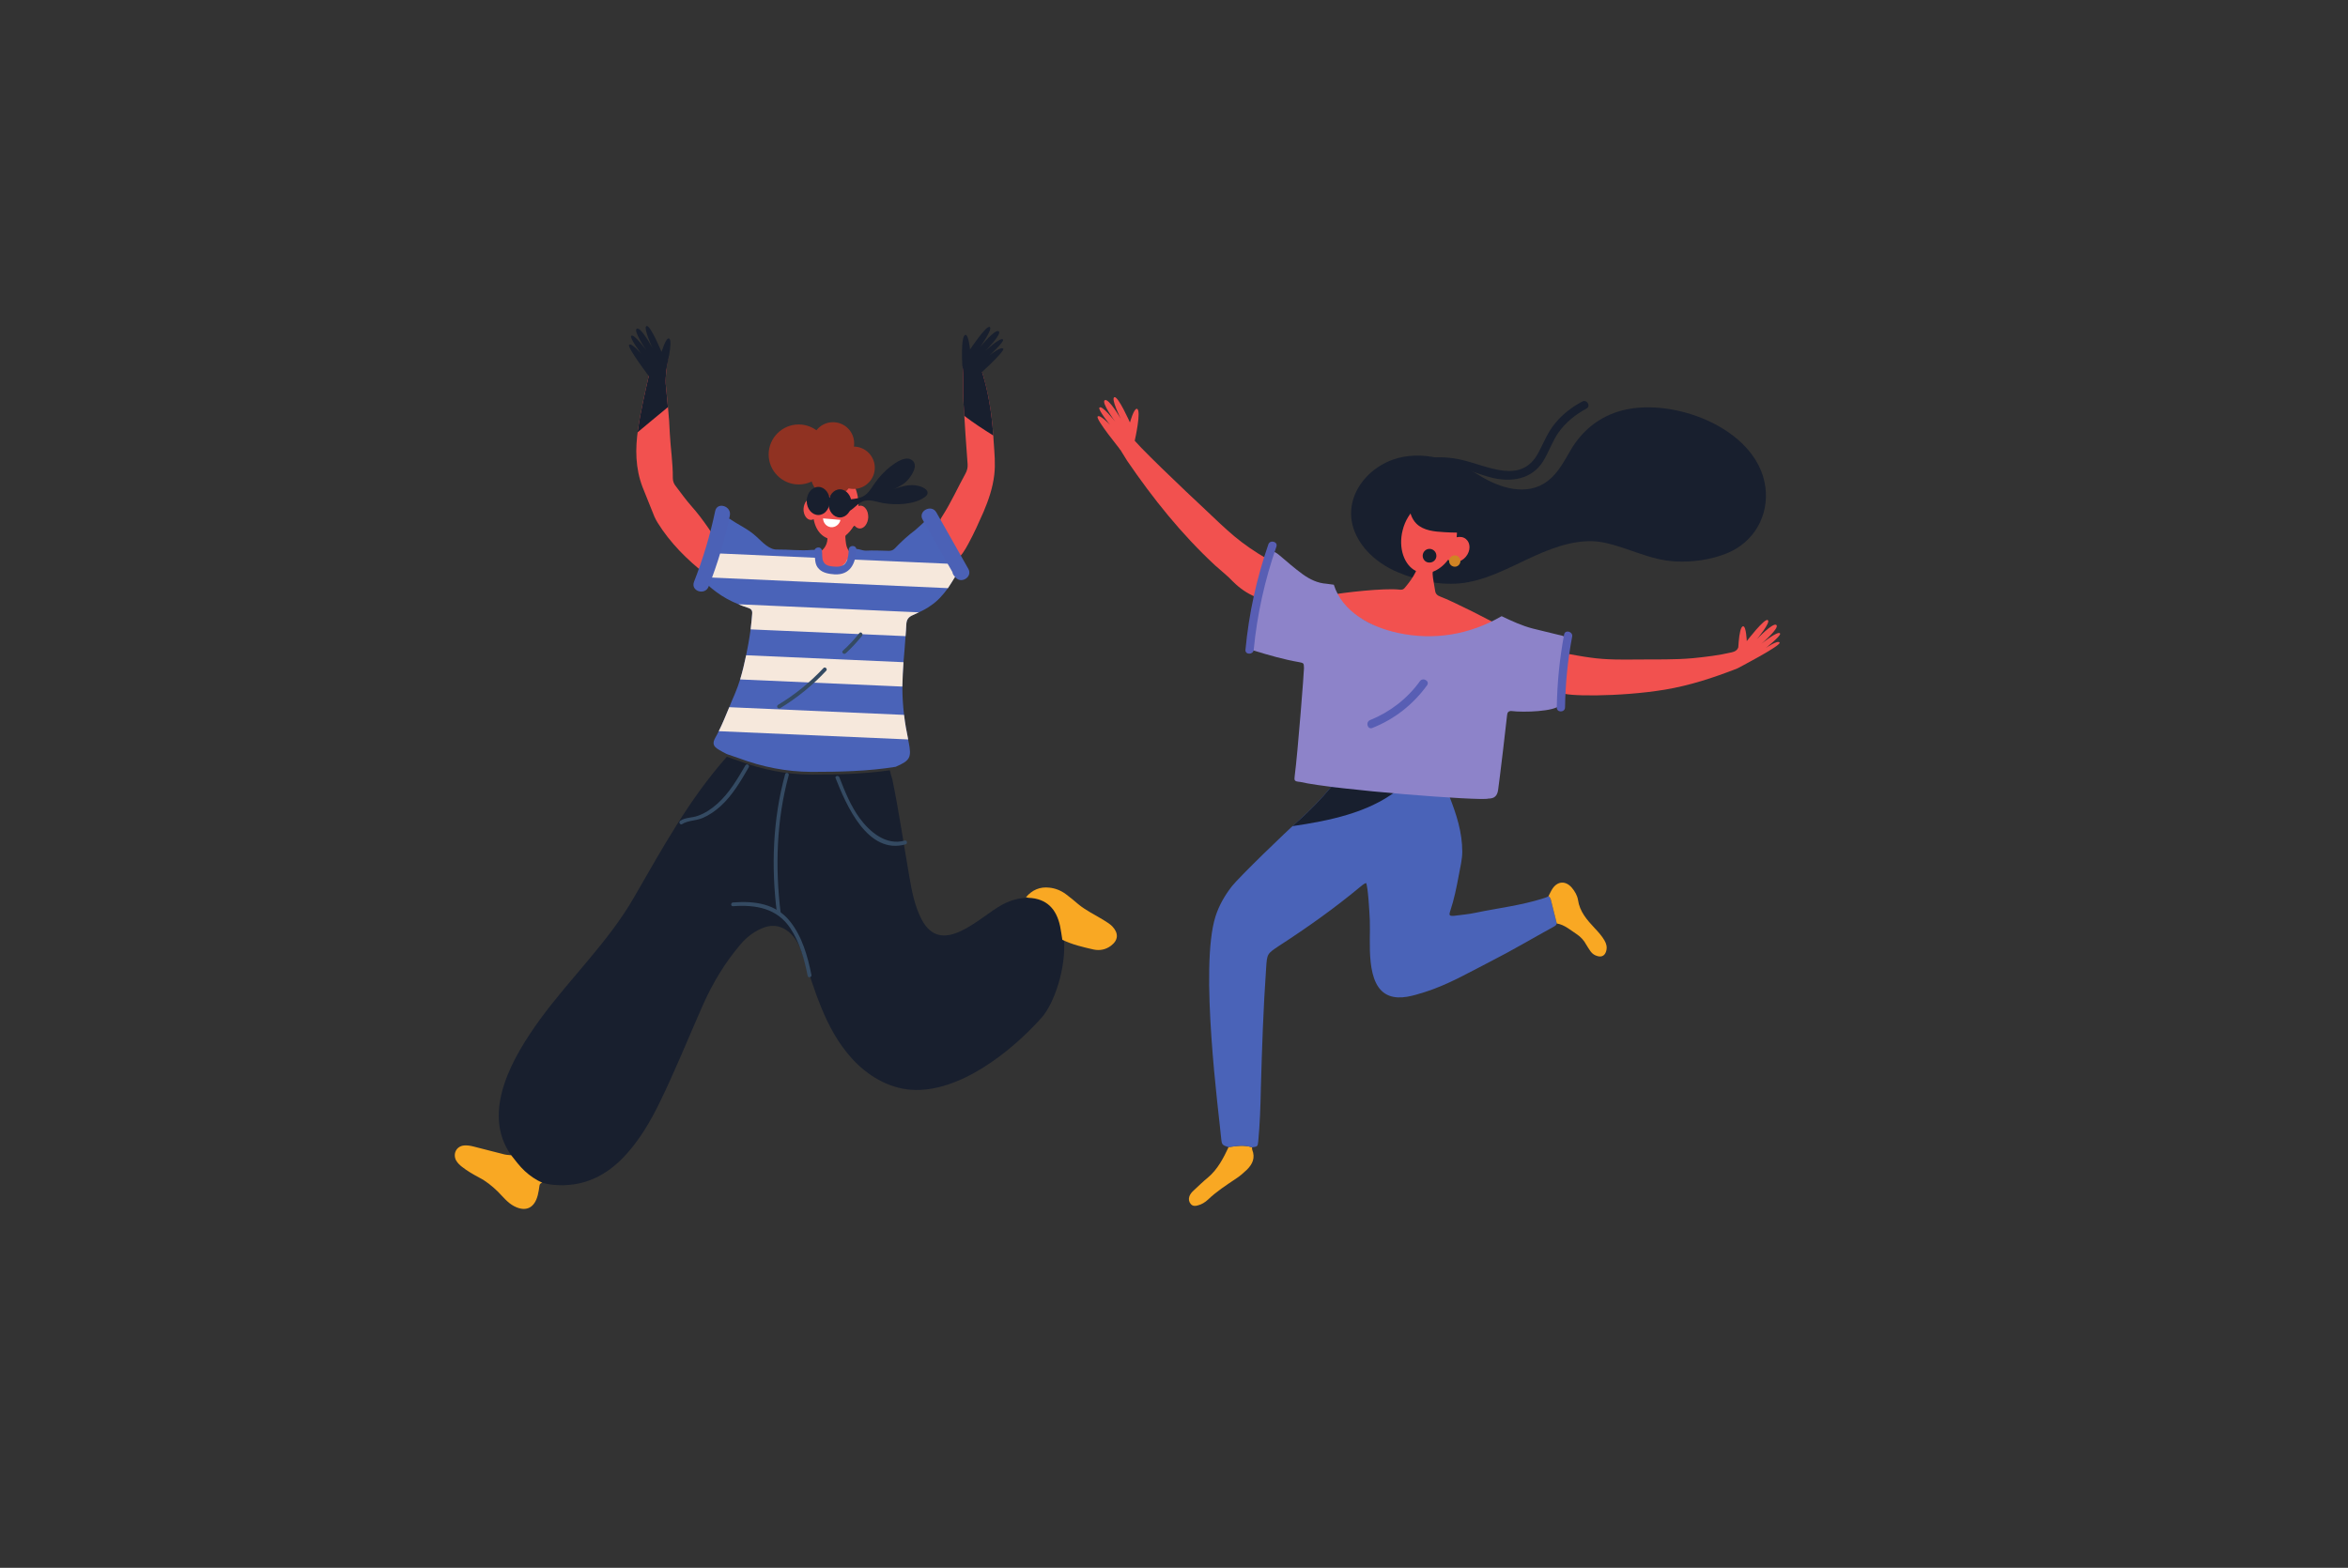 <svg width="1001.575" height="668.976" xmlns="http://www.w3.org/2000/svg">
 <rect width="100%" height="100%" fill="#333333" stroke="none"/>
 <defs>
  <pattern y="0" x="0" height="6" width="6" patternUnits="userSpaceOnUse" id="EMFhbasepattern"/>
 </defs>
 <g>
  <title>background</title>
  <rect x="-1" y="-1" width="2005.153" height="1339.955" id="canvas_background" fill="none"/>
 </g>
 <g>
  <title>Layer 1</title>
  <g id="svg_7">
   <g id="svg_4">
    <path id="path15" d="m582.795,203.557c-5.76,6.24 -8.4,14.8 -4.88,23.44c3.28,8 10.48,13.84 18.4,17.2c9.28,3.92 20.32,6.16 30.24,4.16c9.92,-1.92 18.88,-7.04 28.16,-11.2c9.2,-4.16 19.92,-7.84 30.08,-5.52c10.24,2.24 19.04,7.36 29.92,7.92c7.2,0.4 15.12,-0.72 21.84,-3.44c11.52,-4.64 18.16,-16 16.48,-28.4c-3.44,-25.52 -41.2,-39.2 -63.12,-32c-8.64,2.8 -15.28,8.48 -19.92,16.32c-2.72,4.64 -5.28,9.68 -9.6,13.04c-8.96,7.04 -20.8,3.12 -29.52,-2.32c-10.64,-6.56 -24.4,-10.96 -36.72,-6.64c-4.4,1.6 -8.32,4.16 -11.36,7.44z" fill-rule="nonzero" fill="#181f2e"/>
    <path id="path17" d="m603.995,243.637c0,0.16 -0.08,0.32 -0.16,0.48c-1.2,2.4 -2.8,4.56 -4.56,6.64c-0.72,0.96 -1.6,0.96 -2.64,0.8c-6.4,-0.64 -23.28,1.2 -29.52,2.4c4.88,6.8 26.8,17.76 34.88,19.2c16.24,2.8 30.64,-1.92 39.44,-5.12c-4.32,-2.72 -22.16,-11.68 -26.96,-13.44c-1.36,-0.48 -2.16,-1.2 -2.32,-2.64c-0.24,-1.76 -0.64,-3.52 -0.88,-5.28c-0.16,-1.36 -0.24,-2.16 -0.08,-2.72c2.32,-0.88 4.56,-2.56 6.32,-4.88l0.24,-0.24l0.08,0.08c2,1.76 5.36,1.12 7.44,-1.36c2.08,-2.48 2.08,-5.84 0.08,-7.52c-1.12,-0.96 -2.56,-1.12 -4,-0.8c0.88,-7.36 -2.4,-13.84 -7.92,-15.28c-6.24,-1.6 -13.04,3.92 -15.12,12.32c-1.92,7.52 0.64,14.88 5.68,17.36z" fill-rule="nonzero" fill="#f2514f"/>
    <path id="path19" d="m524.075,489.475c3.36,-0.48 6.64,-1.04 10,0.08c0,0.32 0,0.72 0.08,1.04c1.36,3.44 0.16,6.08 -2.24,8.48c-1.52,1.44 -3.04,2.8 -4.8,3.92c-4.08,2.72 -8.24,5.44 -11.84,8.88c-1.2,1.12 -2.72,2.08 -4.4,2.48c-1.04,0.32 -2.16,0.32 -2.96,-0.64c-0.8,-0.96 -0.96,-2.08 -0.56,-3.28c0.4,-1.04 1.12,-1.84 1.92,-2.56c2,-1.84 3.92,-3.76 6,-5.44c4.16,-3.52 6.56,-8.24 8.8,-12.96z" fill-rule="nonzero" fill="#f9a823"/>
    <path id="path21" d="m524.075,489.475c-2.64,-0.8 -2.88,-1.04 -3.12,-3.36c-1.04,-11.2 -9.36,-73.279 -2.48,-95.039c1.52,-4.8 4,-9.04 7.04,-12.96c3.12,-3.92 23.04,-23.28 28.64,-28.16c4.88,-4.32 9.44,-9.12 13.68,-14.16c0.88,0 1.76,0 2.72,0.08c4.48,0.32 8.88,0.88 13.36,1.04c11.04,0.4 21.92,1.76 32.8,2.64c0.56,0 1.04,0.24 1.6,0.4c2.96,7.52 5.44,15.2 5.44,23.44c0,3.36 -0.88,6.64 -1.44,9.84c-0.96,5.2 -2,10.4 -3.68,15.44c-0.64,1.92 -0.4,2.24 1.68,2.08c3.04,-0.4 6.08,-0.64 9.04,-1.28c9.6,-2 19.36,-3.12 28.72,-6.08c0.88,-0.32 1.76,-0.48 2.48,-1.04c0.72,0.56 0.96,1.28 1.12,2.08c0.8,3.2 1.6,6.4 2.4,9.6c-0.16,0.72 -0.72,1.04 -1.28,1.36c-9.04,4.96 -17.92,10.24 -27.2,14.96c-9.04,4.64 -18,9.84 -27.84,12.96c-4.72,1.44 -10.32,3.36 -15.2,1.52c-10.4,-4 -7.84,-23.28 -8.24,-32.08c-0.16,-3.92 -0.8,-14.64 -1.6,-16c-1.12,0.4 -1.84,1.2 -2.72,1.84c-10.88,9.04 -22.4,17.2 -34.24,24.88c-5.28,3.52 -5.28,3.44 -5.68,9.76c-1.2,17.04 -1.76,34.08 -2.24,51.2c-0.16,7.52 -0.4,15.12 -1.12,22.64c-0.24,2.16 -0.32,2.16 -2.64,2.48c-3.36,-1.12 -6.64,-0.56 -10,-0.08z" fill-rule="nonzero" fill="#4a63b8"/>
    <path id="path23" d="m595.435,337.636c-3.84,-0.32 -7.68,-0.56 -11.52,-0.72c-4.48,-0.16 -8.88,-0.72 -13.36,-1.04c-0.96,-0.08 -1.84,-0.08 -2.72,-0.08c-4.24,5.04 -8.8,9.84 -13.68,14.16c-0.72,0.64 -1.68,1.52 -2.88,2.56c15.92,-2.32 32.16,-5.76 44.16,-14.88z" fill-rule="nonzero" fill="#181f2e"/>
    <path id="path25" d="m667.514,271.797c-0.32,-0.24 -0.72,-0.4 -1.12,-0.56c-0.72,-0.16 -1.44,-0.32 -2.08,-0.48c-3.52,-0.88 -6.96,-1.68 -10.48,-2.56c-4.64,-1.2 -8.96,-3.2 -13.28,-5.28l-0.16,0.08c-13.52,7.84 -28.88,10.4 -44.16,7.04c-11.52,-2.48 -23.68,-8.96 -27.28,-20.56l-0.16,0c-0.96,-0.08 -2,-0.32 -2.96,-0.4c-3.76,-0.24 -7.04,-1.84 -10.08,-4c-3.52,-2.56 -6.72,-5.36 -10,-8.16c-2.8,-2.4 -4.16,-2 -5.6,1.36c-1.6,5.44 -3.12,10.96 -4.64,16.4c0,1.36 -2.8,13.84 -3.28,18.88c-0.24,2.72 0.08,3.28 2.72,4.08c6.32,1.92 12.64,3.76 19.12,4.88c2.08,0.4 2.08,0.4 2.16,2.56c0.08,0.88 -2.72,36.8 -3.92,45.68c-0.32,2.4 -0.24,2.64 2.24,2.88c14.48,3.36 77.199,8.24 80.319,7.12c2.56,0 3.76,-1.12 4.16,-3.6c0.56,-3.76 3.76,-30.64 3.84,-32c0.08,-1.2 0.64,-1.84 1.92,-1.76c5.04,0.64 18.56,0.24 20.64,-2.56c-0.16,-9.68 0.64,-19.36 2.08,-29.04z" fill-rule="nonzero" fill="#8d83c9"/>
    <path id="path27" d="m526.635,228.917c-4.4,-3.68 -8.56,-7.76 -12.72,-11.68c-7.6,-7.04 -30.88,-29.2 -30.56,-30.24c-3.76,1.28 -2.64,2.16 -6.32,3.52c1.28,2 2.48,4.08 3.76,6.08c11.04,16.16 23.2,31.36 37.6,44.72c2.56,2.32 5.28,4.4 7.6,6.88c2.8,2.8 5.92,4.96 9.52,6.48c1.52,-5.44 3.04,-10.96 4.64,-16.4c-4.8,-2.8 -9.28,-5.84 -13.52,-9.36z" fill-rule="nonzero" fill="#f2514f"/>
    <path id="path29" d="m741.754,275.877c-0.64,1.44 -1.52,2.16 -3.12,2.48c-5.44,1.28 -10.96,1.92 -16.48,2.48c-7.84,0.72 -15.68,0.48 -23.52,0.56c-6.72,0.08 -13.44,0.16 -20.16,-0.8c-3.68,-0.48 -7.28,-1.2 -10.96,-1.84c-0.72,5.6 -1.52,11.12 -1.2,16.72c0.08,1.68 24.48,2 43.84,-1.2c10.56,-1.76 20.64,-5.04 30.88,-9.04c1.68,-2.4 2.64,-5.6 0.72,-9.36z" fill-rule="nonzero" fill="#f2514f"/>
    <path id="path31" d="m664.074,394.036c-0.8,-3.2 -1.6,-6.4 -2.4,-9.6c-0.16,-0.8 -0.4,-1.52 -1.12,-2.08c0.56,-1.04 1.04,-2.24 1.76,-3.28c2.24,-3.2 5.6,-3.28 8.16,-0.32c1.28,1.52 2.32,3.28 2.64,5.2c0.72,5.04 3.84,8.56 7.12,12.08c1.52,1.6 3.04,3.28 4.16,5.2c0.8,1.36 1.2,2.8 0.8,4.4c-0.48,2 -1.84,2.88 -3.76,2.32c-1.2,-0.32 -2.16,-0.96 -2.88,-1.92c-0.64,-0.96 -1.36,-1.92 -1.92,-2.96c-0.96,-1.84 -2.4,-3.36 -4.08,-4.48c-2.72,-1.76 -5.12,-4 -8.48,-4.56z" fill-rule="nonzero" fill="#f9a823"/>
    <path id="path33" d="m667.194,270.757c-1.92,10.24 -2.96,20.64 -3.12,31.12c-0.08,2.24 3.44,2.24 3.52,0c0.16,-10.16 1.12,-20.24 3.04,-30.24c0.4,-2.16 -3.04,-3.12 -3.44,-0.88z" fill-rule="nonzero" fill="#585eb4"/>
    <path id="path35" d="m541.035,232.277c-5.04,14.56 -8.32,29.6 -9.76,44.96c-0.24,2.24 3.36,2.24 3.52,0c1.44,-15.04 4.72,-29.76 9.68,-44c0.72,-2.16 -2.72,-3.04 -3.44,-0.96z" fill-rule="nonzero" fill="#585eb4"/>
    <path id="path37" d="m468.236,177.718c0.96,-1.04 5.28,3.6 5.28,3.6c0,0 -5.2,-6.48 -4.56,-7.36c0.96,-1.44 6.72,5.92 6.72,5.92c0,0 -6.08,-8.24 -4.4,-9.12c1.68,-0.96 6.8,7.92 6.8,7.92c0,0 -4.32,-8.64 -2.72,-9.2c1.6,-0.56 6.64,10.8 6.64,10.8c0,0 1.68,-6.08 2.96,-5.84c2.08,0.4 -0.88,13.44 -0.88,13.44l-6.16,4c0,0 -10.72,-13.12 -9.68,-14.16z" fill-rule="nonzero" fill="#f2514f"/>
    <path id="path39" d="m759.114,274.197c-0.72,-1.28 -5.92,2.32 -5.92,2.32c0,0 6.48,-5.12 6.16,-6.16c-0.64,-1.6 -8,4.32 -8,4.32c0,0 7.84,-6.64 6.4,-8c-1.44,-1.28 -8.4,6.16 -8.4,6.16c0,0 6.16,-7.36 4.72,-8.24c-1.36,-0.96 -8.96,8.96 -8.96,8.96c0,0 -0.24,-6.32 -1.52,-6.32c-2.16,-0.08 -2.24,13.28 -2.24,13.28l-0.32,4.72c0,0 18.8,-9.76 18.08,-11.04z" fill-rule="nonzero" fill="#f2514f"/>
    <path id="path41" d="m622.955,239.637c-0.16,1.36 -1.36,2.32 -2.64,2.16c-1.36,-0.16 -2.32,-1.36 -2.16,-2.72c0.16,-1.28 1.36,-2.24 2.72,-2.08c1.28,0.16 2.24,1.36 2.08,2.64z" fill-rule="nonzero" fill="#d08424"/>
    <path id="path43" d="m601.275,214.917c-0.24,3.12 0.72,6.32 2.96,8.56c3.04,2.96 7.68,3.36 12,3.6c7.12,0.4 14.8,0.48 20.88,-3.36c1.2,-0.72 2.32,-1.68 2.72,-3.04c0.48,-1.6 -0.24,-3.28 -1.28,-4.48c-2.32,-2.8 -6,-4.08 -9.52,-5.04c-5.76,-1.6 -11.6,-2.72 -17.52,-3.44c-6.32,-0.8 -9.6,-0.32 -10.24,7.2z" fill-rule="nonzero" fill="#181f2e"/>
    <path id="path45" d="m589.355,223.717c-2.16,-10.64 5.52,-20.48 15.36,-23.6c5.28,-1.68 10.96,-1.84 16.4,-0.8c5.2,0.96 10,3.2 15.12,4.48c8.4,2.08 17.12,0.8 22,-6.96c2.48,-4 3.92,-8.56 6.64,-12.4c3.12,-4.32 7.2,-7.6 11.84,-10.08c2,-1.04 0.24,-4.08 -1.76,-3.04c-4.4,2.32 -8.32,5.36 -11.52,9.2c-3.2,3.84 -4.88,8.24 -7.2,12.64c-7.28,13.68 -21.28,5.76 -32.48,3.12c-9.6,-2.32 -20.48,-1.36 -28.56,4.8c-7.2,5.52 -11.04,14.64 -9.28,23.6c0.4,2.24 3.84,1.28 3.44,-0.96z" fill-rule="nonzero" fill="#181f2e"/>
    <path id="path47" d="m605.675,290.677c-5.36,7.44 -12.72,13.12 -21.2,16.56c-2.08,0.8 -1.2,4.24 0.96,3.36c9.44,-3.76 17.28,-9.92 23.28,-18.16c1.36,-1.84 -1.76,-3.6 -3.04,-1.76z" fill-rule="nonzero" fill="#585eb4"/>
    <path id="path49" d="m612.715,237.317c-0.08,1.6 -1.44,2.8 -3.04,2.72c-1.68,0 -2.88,-1.44 -2.8,-3.04c0.08,-1.6 1.44,-2.88 3.04,-2.8c1.6,0.08 2.88,1.44 2.8,3.12z" fill-rule="nonzero" fill="#181f2e"/>
   </g>
   <g id="svg_5">
    <path id="path123" d="m423.876,188.635c-0.56,-10.72 -2.08,-21.36 -5.52,-31.6c-2.56,-0.16 -5.2,-0.4 -7.76,-0.72c0.24,2 0.24,4 0.24,6c0,3.6 0,7.2 0.24,10.8c0.48,8.32 1.04,16.64 1.68,25.04c0.08,1.36 -0.24,2.64 -0.88,3.84c-3.36,6.08 -6.16,12.4 -9.92,18.24c-0.72,1.04 -1.12,2.24 -1.68,3.36c0,0.24 0,0.56 0.08,0.8c2.48,4.72 5.04,9.36 7.04,14.32c0.08,0.08 0.24,0.24 0.4,0.32c2.4,-1.84 3.84,-4.4 5.28,-7.04c2.4,-4.4 4.48,-9.04 6.48,-13.6c2.16,-5.12 3.92,-10.24 4.56,-15.76c0.56,-4.72 0.08,-9.36 -0.24,-14z" fill-rule="nonzero" fill="#f2514f"/>
    <path id="path125" d="m411.076,173.115c0.08,1.44 0.16,2.88 0.24,4.32c4,3.04 8.16,5.76 12.4,8.4c-0.72,-9.76 -2.16,-19.44 -5.36,-28.8c-2.56,-0.16 -5.2,-0.4 -7.76,-0.72c0.24,2 0.24,4 0.24,6c0,3.6 0,7.2 0.24,10.8z" fill-rule="nonzero" fill="#181f2e"/>
    <path id="path127" d="m453.876,400.916c-0.48,-7.76 -4.08,-16 -12.64,-17.6c-4.64,-0.8 -9.6,0.48 -13.76,2.72c-9.68,5.28 -25.76,22.56 -34.32,6.32c-2.96,-5.6 -4.24,-12.24 -5.28,-18.4c-2.4,-13.76 -4.4,-27.6 -7.2,-41.28c-0.4,-1.28 -0.8,-2.64 -1.12,-4c-11.12,1.6 -22.32,1.84 -33.6,1.84c-10.48,-0.08 -20.72,-2.08 -30.56,-5.76c-1.76,-0.64 -3.6,-1.2 -5.36,-1.84c-16.16,18.24 -27.52,39.12 -39.6,60c-10.96,19.04 -27.04,34.24 -39.92,51.84c-11.36,15.6 -25.68,39.52 -12.48,58.16c1.84,2.32 3.6,4.72 5.76,6.72c2.24,2.08 4.72,3.76 7.52,5.04c1.28,0.32 2.64,0.64 3.92,0.8c13.36,1.52 24,-3.84 32.48,-13.6c5.44,-6.16 9.68,-13.36 13.36,-20.8c6.8,-13.84 12.48,-28.08 18.72,-42.16c4.24,-9.52 9.52,-18.32 16.32,-26.24c2.4,-2.72 5.04,-4.8 8.32,-6.32c8.4,-4.08 14.8,2 17.52,9.68c5.52,15.92 9.76,32.72 21.36,45.52c6.56,7.28 15.52,12.72 25.36,13.44c20.48,1.44 42.72,-16.32 55.6,-30.72c5.52,-6.24 10.48,-21.2 9.6,-33.36z" fill-rule="nonzero" fill="#181f2e"/>
    <path id="path131" d="m407.716,245.595c-1.12,1.84 -2.16,3.6 -3.36,5.36c-2.08,2.88 -4.4,5.52 -7.44,7.52c-1.52,1.12 -3.2,2 -4.96,2.8c-0.8,0.4 -1.6,0.72 -2.4,1.12c-2,0.8 -2.88,1.92 -2.96,4.16c-0.08,1.6 -0.16,3.28 -0.32,4.88c-0.24,3.68 -0.56,7.44 -0.88,11.12c-0.24,3.36 -0.4,6.72 -0.48,10.08l0,0.32c0,4.08 0.24,8.08 0.72,12.08c0.4,3.52 1.04,7.04 1.76,10.48c0,0.32 0.08,0.64 0.16,0.88c1.36,6.8 0.8,8.08 -5.52,10.8c-11.92,1.92 -24,2.16 -36.08,2.16c-10.48,-0.08 -20.72,-2.08 -30.56,-5.76c-1.76,-0.64 -3.6,-1.2 -5.36,-1.84c-1.2,-0.64 -2.4,-1.2 -3.52,-1.92c-2.24,-1.36 -2.72,-2.64 -1.44,-4.96c0.56,-0.96 1.04,-1.92 1.52,-2.88c1.68,-3.36 3.04,-6.8 4.48,-10.24c0.72,-1.84 1.52,-3.68 2.32,-5.52c0.88,-2.08 1.68,-4.24 2.32,-6.32c1.04,-3.44 1.84,-6.88 2.56,-10.32c0.32,-1.68 0.64,-3.28 0.96,-4.96c0.4,-2 0.64,-4.08 0.96,-6.08c0.24,-2.16 0.48,-4.32 0.64,-6.48c0.16,-1.52 -0.24,-2.24 -1.76,-2.72c-1.36,-0.4 -2.72,-0.96 -4.08,-1.52c-3.36,-1.36 -6.64,-3.12 -9.6,-5.36c-0.8,-0.56 -1.52,-1.2 -2.32,-1.84c-1.44,-1.2 -2.4,-2.56 -2.32,-4.32c0.08,-0.4 0.16,-0.8 0.24,-1.28c0.8,-2.96 1.52,-6 2.24,-9.04c0.56,-2.4 1.2,-4.88 1.76,-7.36c0.72,-2.56 1.52,-5.04 2.24,-7.44l4,0.16c4,2.8 7.84,4.24 11.68,7.84c2.16,2 5.2,5.36 8.4,5.28c5.04,-0.08 10,0.64 15.04,0.16c1.2,-0.08 2.16,0 2.72,1.28c-0.08,0.72 0,1.44 0.16,2.16c0.64,3.36 3.04,5.52 6.32,5.68c3.76,0.24 6.64,-1.76 7.68,-5.04c0.24,-0.56 0.32,-1.12 0.4,-1.76c0.32,-0.08 -0.16,-1.68 0,-1.84c1.12,-1.92 3.92,-0.08 5.68,-0.16c3.28,-0.16 6.48,0 9.68,0.08c1.04,0 1.84,-0.16 2.64,-0.96c2.72,-2.88 5.6,-5.52 8.8,-7.92c0.56,-0.4 4.24,-3.84 4.72,-4.32l2.72,3.36c3.76,4.96 7.36,10.16 10.64,15.52l0.08,0.16c0.48,1.52 0,3.12 -0.88,4.72z" fill-rule="nonzero" fill="#4a63b8"/>
    <path id="path133" d="m302.197,225.355c-2.32,-3.36 -4.72,-6.56 -7.44,-9.6c-2.24,-2.56 -4.24,-5.36 -6.32,-8.08c-0.88,-1.04 -1.44,-2.24 -1.44,-3.68c0.08,-6.4 -0.96,-12.72 -1.28,-19.04c-0.24,-7.12 -1.12,-14.16 -1.76,-21.28c-0.16,-2.24 0.48,-9.36 1.36,-11.52c-2.4,0.8 -5.84,5.92 -8.16,5.36c0,0.72 -0.08,1.44 -0.24,2.16c-1.76,7.76 -3.6,15.44 -4.72,23.28c-1.28,8.48 -1.2,16.88 1.92,24.96c1.68,4.24 3.36,8.4 5.04,12.56c0.4,0.88 0.88,1.76 1.36,2.56c5.44,8.72 12.56,15.76 20.48,22c1.36,-5.44 2.72,-10.96 4,-16.4c-1.28,-0.88 -2,-2.08 -2.8,-3.28z" fill-rule="nonzero" fill="#f2514f"/>
    <path id="path135" d="m363.637,236.955c-0.48,4.32 -3.76,7.04 -8.08,6.8c-4,-0.16 -6.56,-3.28 -6.48,-7.92c2.64,-1.2 4.16,-4 3.84,-6.88c-0.08,-0.72 -0.56,-1.12 -1.04,-1.52c-1.36,-0.88 -2.48,-2.08 -3.28,-3.52c-0.88,-1.6 -1.28,-3.52 -3.76,-3.92c-1.36,-0.24 -1.76,-2 -1.6,-3.36c0.08,-1.84 0.72,-3.36 2.8,-3.76c1.28,0.96 2.16,0.64 2.64,-0.8c0.4,-1.2 1.12,-1.76 2.4,-1.6c0.8,0 1.6,-0.32 2.4,-0.32c3.68,0 6.16,-1.68 7.44,-5.12c0,-0.16 0.24,-0.16 0.48,-0.32c1.52,0.8 2,2.24 2.24,3.76c0.32,1.92 0.48,3.92 0.8,5.84c0.48,2.48 1.2,2.88 3.76,2.24c2,1.2 2.08,3.04 1.44,4.96c-0.64,1.76 -1.92,2.8 -3.92,2.64c-1.04,-0.08 -1.68,0.24 -2.16,1.12c-0.32,0.48 -0.64,0.8 -1.04,1.28c-0.64,0.88 -2.08,1.2 -1.92,2.64c0.16,2.08 0.24,4.16 1.52,5.92c0.48,0.64 1.04,1.2 1.52,1.84z" fill-rule="nonzero" fill="#f2514f"/>
    <path id="path137" d="m218.038,492.915c1.84,2.32 3.6,4.72 5.76,6.72c2.24,2.08 4.72,3.76 7.52,5.04c-0.72,0.16 -1.12,0.56 -1.2,1.28c-0.16,1.36 -0.4,2.64 -0.72,4c-1.36,5.36 -4.96,7.36 -10.08,4.72c-2.88,-1.52 -4.8,-4.08 -7.04,-6.32c-2.4,-2.32 -4.96,-4.4 -7.92,-5.92c-2.56,-1.36 -5.04,-2.8 -7.28,-4.56c-1.04,-0.8 -1.92,-1.68 -2.56,-2.8c-1.44,-2.88 0.24,-6.08 3.52,-6.32c1.28,-0.08 2.48,0.08 3.76,0.4c4.24,1.12 8.48,2.16 12.8,3.28c1.12,0.32 2.24,0.4 3.44,0.48z" fill-rule="nonzero" fill="#f9a823"/>
    <path id="path139" d="m453.156,400.996c-0.32,-1.92 -0.56,-3.92 -0.96,-5.84c-1.6,-7.28 -5.6,-11.76 -13.52,-12.08c-0.32,-0.08 -0.64,-0.16 -1.04,-0.24c2.64,-3.12 6,-4.56 10,-4.08c2.48,0.24 4.88,1.2 6.96,2.72c1.84,1.36 3.68,2.88 5.44,4.4c3.2,2.64 6.96,4.4 10.48,6.56c1.36,0.88 2.8,1.68 3.92,2.8c2.8,2.96 2.64,5.92 -0.56,8.32c-2.16,1.6 -4.64,2.16 -7.36,1.6c-4.56,-1.04 -9.12,-2.08 -13.36,-4.16z" fill-rule="nonzero" fill="#f9a823"/>
    <path id="path141" d="m367.157,215.755c-0.4,0 -0.64,0.08 -0.96,0.16c0.16,-7.76 -3.92,-14.24 -9.28,-14.48c-4.8,-0.16 -9.04,4.64 -10.24,11.28c-0.16,0 -0.32,-0.08 -0.48,-0.08c-1.76,-0.08 -3.28,1.92 -3.44,4.48c-0.08,2.48 1.28,4.64 3.04,4.72c0.48,0 0.88,-0.08 1.28,-0.32c1.04,5.76 4.64,8.56 8.56,8.72c3.52,0.16 6.72,-2.4 8.64,-6.32c0.56,0.96 1.44,1.52 2.4,1.6c1.92,0.08 3.52,-2.08 3.68,-4.72c0.08,-2.72 -1.36,-4.96 -3.2,-5.04z" fill-rule="nonzero" fill="#f2514f"/>
    <path id="path143" d="m427.956,148.796c-0.8,-1.2 -5.84,2.8 -5.84,2.8c0,0 6.16,-5.6 5.76,-6.64c-0.72,-1.6 -7.68,4.88 -7.68,4.88c0,0 7.36,-7.28 5.84,-8.48c-1.52,-1.2 -8,6.8 -8,6.8c0,0 5.6,-7.84 4.16,-8.64c-1.52,-0.8 -8.4,9.6 -8.4,9.6c0,0 -0.64,-6.24 -1.92,-6.24c-2.24,0.08 -1.36,13.6 -1.36,13.6l5.52,4.88c0,0 12.72,-11.36 11.92,-12.56z" fill-rule="nonzero" fill="#181f2e"/>
    <path id="path147" d="m284.197,174.315c0.24,-0.24 0.48,-0.4 0.72,-0.56c-0.32,-3.36 -0.64,-6.72 -0.96,-10.08c-0.16,-2.24 0.48,-9.36 1.36,-11.52c-2.4,0.8 -5.84,5.92 -8.16,5.36c0,0.72 -0.08,1.44 -0.24,2.16c-1.76,7.76 -3.6,15.44 -4.72,23.28c-0.08,0.48 -0.16,1.04 -0.24,1.52c4.08,-3.44 8.16,-6.8 12.24,-10.16z" fill-rule="nonzero" fill="#181f2e"/>
    <path id="path149" d="m268.357,147.116c1.04,-0.96 5.2,3.84 5.2,3.84c0,0 -5.04,-6.64 -4.32,-7.6c0.96,-1.44 6.56,6.24 6.56,6.24c0,0 -5.84,-8.48 -4.16,-9.36c1.76,-0.88 6.64,8.16 6.64,8.16c0,0 -4.08,-8.8 -2.48,-9.28c1.6,-0.56 6.4,11.04 6.4,11.04c0,0 1.84,-6.08 3.12,-5.76c2.08,0.48 -1.28,13.52 -1.28,13.52l-6.32,3.84c0,0 -10.4,-13.6 -9.36,-14.64z" fill-rule="nonzero" fill="#181f2e"/>
    <path id="path151" d="m358.517,221.835c-0.4,1.92 -2.16,3.28 -4.08,3.12c-1.92,-0.24 -3.28,-1.84 -3.36,-3.76l7.44,0.64z" fill-rule="nonzero" fill="#ffffff"/>
    <path id="path153" d="m334.917,330.356c-5.28,19.12 -6,39.52 -3.52,59.12c0.08,1.04 1.76,1.04 1.6,0c-2.4,-19.52 -1.76,-39.68 3.44,-58.64c0.32,-1.04 -1.28,-1.52 -1.52,-0.48z" fill-rule="nonzero" fill="#344a62"/>
    <path id="path155" d="m312.677,386.676c9.76,-0.72 18.8,0.88 24.48,9.44c4,6.08 6,13.28 7.36,20.32c0.24,0.96 1.84,0.56 1.6,-0.48c-1.6,-7.92 -3.92,-16.32 -9.12,-22.8c-6,-7.6 -15.12,-8.8 -24.32,-8.08c-1.04,0.08 -1.04,1.68 0,1.6z" fill-rule="nonzero" fill="#344a62"/>
    <path id="path157" d="m356.437,332.036c4.56,11.52 13.68,32.8 29.84,28.24c1.04,-0.32 0.64,-1.92 -0.4,-1.6c-7.84,2.24 -14.88,-3.68 -19.2,-9.6c-3.84,-5.28 -6.32,-11.44 -8.64,-17.44c-0.4,-0.96 -2,-0.56 -1.6,0.4z" fill-rule="nonzero" fill="#344a62"/>
    <path id="path159" d="m317.957,326.597c-3.36,5.76 -6.8,11.68 -11.84,16.24c-2.48,2.24 -5.28,4.16 -8.48,5.28c-2.48,0.88 -5.28,0.64 -7.44,2.08c-0.88,0.56 -0.08,2 0.8,1.44c2.4,-1.6 6.08,-1.44 8.8,-2.64c2.8,-1.2 5.28,-2.96 7.52,-4.96c5.12,-4.64 8.64,-10.72 12.08,-16.64c0.56,-0.96 -0.88,-1.76 -1.44,-0.8z" fill-rule="nonzero" fill="#344a62"/>
    <path id="path161" d="m408.596,240.875l-0.08,-0.16l-47.12,-2.08c-0.24,0.96 -0.88,1.84 -1.68,2.4c-0.16,0.24 -0.32,0.4 -0.48,0.48c-0.48,0.48 -1.04,0.8 -1.68,0.96c-0.56,0.32 -1.2,0.4 -1.92,0.4c-0.16,-0.08 -0.4,-0.08 -0.64,-0.08c-0.24,0 -0.48,0 -0.72,0c-3.04,-0.16 -4.56,-2.4 -4.64,-4.72l-46.4,-2.08c-0.72,3.04 -1.44,6.08 -2.24,9.04c-0.08,0.48 -0.16,0.88 -0.24,1.28l103.599,4.64c1.2,-1.76 2.24,-3.52 3.36,-5.36c0.88,-1.6 1.36,-3.2 0.88,-4.72z" fill-rule="nonzero" fill="#f6e8dc"/>
    <path id="path163" d="m391.957,261.275c-0.8,0.4 -1.6,0.72 -2.4,1.12c-2,0.8 -2.88,1.92 -2.96,4.16c-0.08,1.6 -0.16,3.28 -0.32,4.88l-66.08,-2.88c0.24,-2.16 0.48,-4.32 0.64,-6.48c0.16,-1.52 -0.24,-2.24 -1.76,-2.72c-1.36,-0.4 -2.72,-0.96 -4.08,-1.52l76.959,3.44z" fill-rule="nonzero" fill="#f6e8dc"/>
    <path id="path165" d="m384.917,292.634l0,0.32l-69.199,-3.04c1.04,-3.44 1.84,-6.88 2.56,-10.32l67.12,2.96c-0.24,3.36 -0.4,6.72 -0.48,10.08z" fill-rule="nonzero" fill="#f6e8dc"/>
    <path id="path167" d="m387.397,315.514l-80.799,-3.52c1.68,-3.36 3.04,-6.8 4.48,-10.24l74.559,3.28c0.4,3.52 1.04,7.04 1.76,10.48z" fill-rule="nonzero" fill="#f6e8dc"/>
    <path id="path169" d="m305.077,218.037c-2.16,10.32 -5.2,20.4 -9.04,30.24c-1.52,4 4.72,5.92 6.24,2c3.84,-9.76 6.88,-19.92 9.04,-30.24c0.88,-4.08 -5.36,-6.08 -6.24,-2z" fill-rule="nonzero" fill="#4b61b6"/>
    <path id="path171" d="m393.557,221.717c4.56,8 9.12,16.08 13.68,24.08c1.76,-1.2 3.52,-2.48 5.36,-3.68c-0.24,-0.24 -0.4,-0.48 -0.64,-0.64c-2.88,-3.12 -7.76,1.28 -4.8,4.4c0.16,0.24 0.4,0.4 0.56,0.64c2.48,2.64 7.2,-0.4 5.36,-3.76c-4.56,-8 -9.12,-16.08 -13.68,-24.16c-2.08,-3.6 -7.92,-0.56 -5.84,3.12z" fill-rule="nonzero" fill="#4b61b6"/>
    <path id="path173" d="m347.397,235.557c0.4,2.56 -0.08,5.28 2,7.28c1.68,1.68 4.32,2.08 6.64,2.24c6.64,0.32 8.88,-4.56 9.28,-10.4c0.16,-2.16 -3.12,-2.32 -3.28,-0.16c-0.08,1.76 -0.16,3.76 -1.12,5.36c-1.2,2 -3.52,2.08 -5.6,1.84c-1.68,-0.16 -3.28,-0.48 -4.08,-2.08c-0.72,-1.28 -0.4,-3.28 -0.64,-4.8c-0.4,-2.08 -3.6,-1.36 -3.2,0.72z" fill-rule="nonzero" fill="#4b61b6"/>
    <path id="path175" d="m351.237,285.077c-5.68,6.08 -12.16,11.36 -19.36,15.68c-0.88,0.56 -0.08,1.92 0.88,1.44c7.28,-4.4 13.84,-9.76 19.68,-16c0.72,-0.72 -0.48,-1.92 -1.2,-1.12z" fill-rule="nonzero" fill="#344a62"/>
    <path id="path177" d="m366.597,270.117c-2.16,2.72 -4.48,5.2 -7.04,7.52c-0.8,0.72 0.4,1.84 1.2,1.12c2.48,-2.24 4.8,-4.8 6.96,-7.44c0.64,-0.8 -0.48,-2 -1.12,-1.2z" fill-rule="nonzero" fill="#344a62"/>
    <path id="path179" d="m353.477,193.915c0,7.04 -5.68,12.8 -12.8,12.8c-7.04,0 -12.8,-5.76 -12.8,-12.8c0,-7.04 5.76,-12.8 12.8,-12.8c7.12,0 12.8,5.76 12.8,12.8z" fill-rule="nonzero" fill="#903222"/>
    <path id="path181" d="m363.877,202.875c0,4.96 -4,9.04 -8.96,9.04c-5.04,0 -9.04,-4.08 -9.04,-9.04c0,-4.96 4,-9.04 9.04,-9.04c4.96,0 8.96,4.08 8.96,9.04z" fill-rule="nonzero" fill="#903222"/>
    <path id="path183" d="m364.357,189.195c0,4.96 -4,8.96 -9.04,8.96c-4.96,0 -8.96,-4 -8.96,-8.96c0,-5.04 4,-9.04 8.96,-9.04c5.04,0 9.04,4 9.04,9.04z" fill-rule="nonzero" fill="#903222"/>
    <path id="path185" d="m373.157,199.595c0,4.96 -4.08,9.04 -9.04,9.04c-4.96,0 -9.04,-4.08 -9.04,-9.04c0,-5.04 4.08,-9.04 9.04,-9.04c4.96,0 9.04,4 9.04,9.04z" fill-rule="nonzero" fill="#903222"/>
    <path id="path187" d="m360.277,218.635c3.12,-0.08 4.88,-3.6 7.76,-4.72c2.72,-1.04 5.68,0.16 8.48,0.72c5.36,0.96 13.44,0.8 18,-2.56c2.16,-1.52 1.04,-3.2 -0.88,-4.08c-4.88,-2.32 -10.72,-0.08 -15.28,2c2.8,-1.12 5.52,-2.32 7.84,-4.16c2.16,-1.84 6.48,-7.84 2.24,-9.84c-2.72,-1.28 -6.56,1.52 -8.56,3.04c-2.64,2.08 -4.96,4.56 -6.88,7.36c-1.28,1.84 -2.48,4 -4.48,5.2c-1.6,0.96 -3.52,1.2 -5.44,1.44c-0.88,0.08 -2.16,0 -2.32,-0.96l-0.48,6.56z" fill-rule="nonzero" fill="#181f2e"/>
    <path id="path189" d="m353.957,213.755c0,3.36 -2.16,6 -4.88,6c-2.72,0 -4.96,-2.64 -4.96,-6c0,-3.28 2.24,-6 4.96,-6c2.72,0 4.88,2.72 4.88,6z" fill-rule="nonzero" fill="#181f2e"/>
    <path id="path191" d="m363.237,214.795c0,3.36 -2.24,6 -4.96,6c-2.72,0 -4.88,-2.64 -4.88,-6c0,-3.28 2.16,-6 4.88,-6c2.72,0 4.96,2.72 4.96,6z" fill-rule="nonzero" fill="#181f2e"/>
   </g>
  </g>
 </g>
</svg>